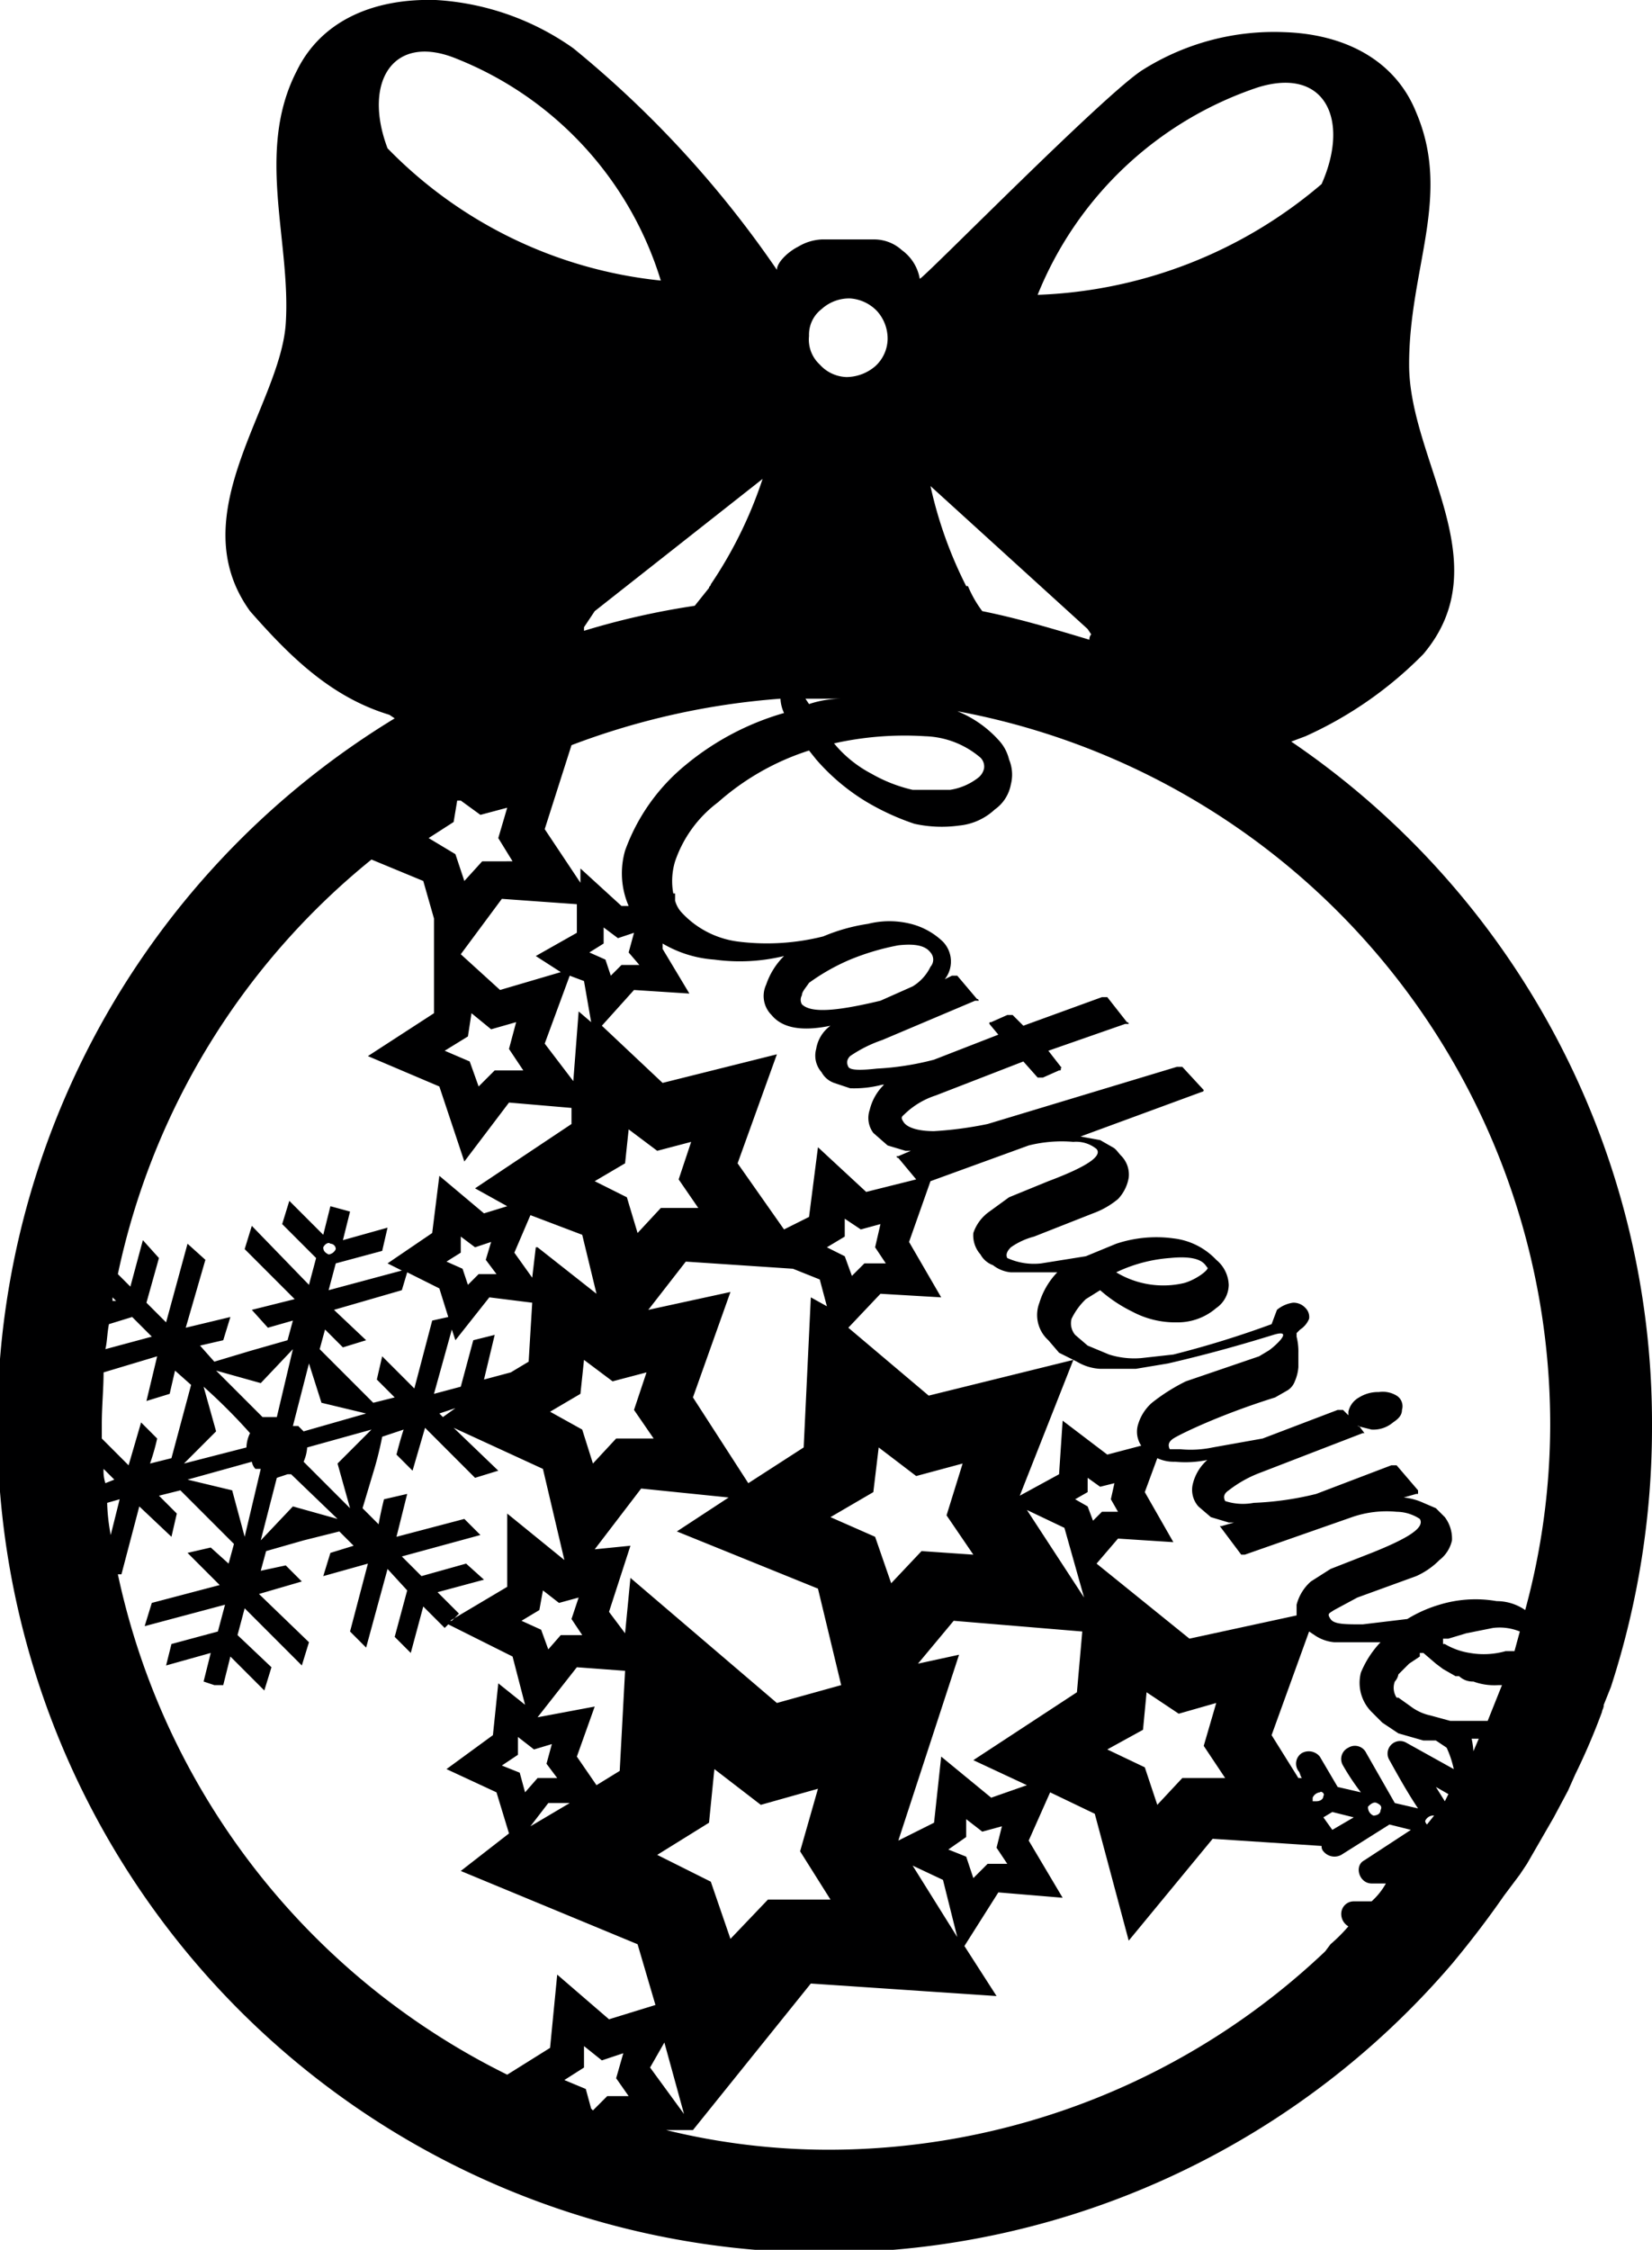 <svg xmlns="http://www.w3.org/2000/svg" viewBox="0 0 92.5 125.9"><defs><style>.cls-1{fill:#000001;fill-rule:evenodd;}</style></defs><title>Catherine</title><g id="Layer_2" data-name="Layer 2"><g id="Layer_1-2" data-name="Layer 1"><path class="cls-1" d="M72.3,41.5l.8-.3h0a21.8,21.8,0,0,0,6.6-4.6c4.3-5.1-.8-10.8-.8-16.2s2.4-9.4.4-14.1c-1.2-3-4.1-4.4-7.4-4.5A13.8,13.8,0,0,0,64,3.9C61.9,5.2,51.7,15.6,51.5,15.6a2.5,2.5,0,0,0-1-1.6,2.3,2.3,0,0,0-1.6-.6H46a2.8,2.8,0,0,0-1.3.4c-.6.3-1.2.9-1.2,1.3A58.8,58.8,0,0,0,32.1,2.7,14.8,14.8,0,0,0,24.4,0C21-.1,18,1.1,16.6,4c-2.3,4.5-.3,9.5-.6,14.1s-5.9,10.7-2,16.1c2.2,2.5,4.5,4.8,7.8,5.8h0l.3.2a46.3,46.3,0,1,0,59.2,69.7c1-1.2,2-2.5,2.9-3.8l.3-.4h0l.6-.8.4-.6,1.5-2.6h0l.8-1.5.4-.9a36.8,36.8,0,0,0,1.5-3.5c0-.1.1-.2.1-.4l.4-1a47,47,0,0,0,2.3-14.6A46.1,46.1,0,0,0,72.3,41.5Zm4.2,56.6a.7.7,0,0,0-1-.3.7.7,0,0,0-.3,1,13,13,0,0,0,1,1.5l-1.3-.3-1-1.7a.8.8,0,0,0-1-.2.7.7,0,0,0-.2,1c.1.1.1.3.2.4h-.2l-1.5-2.4,2.1-5.8.3.2a2.3,2.3,0,0,0,1.1.4h2.6a5.5,5.5,0,0,0-1.1,1.7,2.3,2.3,0,0,0,.6,2.2l.6.6.9.6,1.4.4h.7l.6.4a5.6,5.6,0,0,1,.4,1.2l-2.7-1.5a.7.7,0,0,0-.9,1c.5.9,1,1.8,1.6,2.7l-1.3-.3Zm.8,3.2c0,.2-.2.3-.4.3a.5.5,0,0,1-.3-.5c.1-.1.3-.3.5-.2S77.4,101.1,77.3,101.3Zm-1.5.4-1.2.7-.5-.7.5-.3Zm-1.7-1.2c0,.2-.2.3-.4.3h-.2v-.2a.5.5,0,0,1,.4-.3C74,100.2,74.2,100.4,74.1,100.5Zm-5.5-1H66.2l-1.4,1.5-.7-2.1-2.1-1,2-1.1.2-2.1L66,95.9l2.1-.6-.7,2.4Zm-2-7.8-5.2-4.2,1.2-1.4,3.1.2-1.6-2.8.7-1.9a2.2,2.2,0,0,0,1,.2,6,6,0,0,0,1.8-.1,2.6,2.6,0,0,0-.8,1.3,1.4,1.4,0,0,0,.3,1.3l.7.6,1,.3h.3l-.7.2h-.1L69.5,87h.2l6-2.1a5.9,5.9,0,0,1,2.5-.3,2.4,2.4,0,0,1,1.3.4c.3.5-.7,1.1-2.7,1.9l-2.3.9-1.1.7a2.6,2.6,0,0,0-.8,1.3v.6Zm-9.1,8.2-2,.7-2.8-2.3-.4,3.7-2,1,3.4-10.4-2.3.5,2-2.4,7.2.6-.3,3.4-5.8,3.8Zm-4.4,3.6,1-.7v-1l.9.7,1.1-.3-.3,1.2.6.9H55.3l-.8.8-.4-1.2Zm.5,4.9-2.5-4,1.7.8ZM33.1,118l-.3-1.1-1.2-.5,1.1-.7v-1.2l1,.8,1.2-.4-.4,1.4.7,1H34l-.8.8Zm3.7-14.2,2.9-1.8.3-3,2.6,2,3.2-.9-1,3.5,1.7,2.7H43l-2.1,2.2-1.1-3.2Zm1.5,14.5-1.9-2.6.8-1.4Zm5.2-23-8.2-7L35,91.4l-.9-1.2,1.2-3.7-2,.2,2.6-3.4,4.9.5-2.9,1.9,7.9,3.2,1.3,5.4Zm-13.4.8,2.2-2.8,2.7.2-.3,5.6-1.3.8-1.1-1.6,1-2.8Zm-5.6-7,2.6-.7-1-.9-2.5.7-1.1-1.1,4.4-1.2L26,85l-3.8,1,.6-2.4-1.3.3s-.2.8-.3,1.4l-.9-.9.6-2a19.4,19.4,0,0,0,.5-2l1.2-.4c-.2.6-.4,1.4-.4,1.4l.9.9.7-2.4,2.8,2.8,1.3-.4-2.5-2.4,5,2.3,1.2,5.1-3.2-2.6v4.1l-3.2,1.9h.1l.4-.4Zm-4.9-4.7L17,81.8a2.4,2.4,0,0,0,.2-.8l3.6-1-1.9,1.9ZM7.9,79.6,7.2,82,5.7,80.5v-.8c0-1,.1-2,.1-2.9l3-.9-.6,2.5L9.5,78l.3-1.3.9.8L9.6,81.6l-1.2.3a11.9,11.9,0,0,0,.4-1.4ZM6,84.1l.7-.2-.5,2A11,11,0,0,1,6,84.1Zm.3-11.5.2.2H6.3Zm-.2,1.5,1.3-.4,1.1,1.1-2.6.7C6,75.1,6,74.6,6.1,74.1Zm-.3,8.1.6.6-.5.2A2.2,2.2,0,0,1,5.8,82.2Zm6.3-2.1-.7-2.5A31.9,31.9,0,0,1,14,80.2a1.9,1.9,0,0,0-.2.8l-3.5.9Zm6.1-5.7,1,1,1.3-.4-1.8-1.7,3.8-1.1.3-1,1.8.9.5,1.6-.9.2-1,3.8-1.8-1.8-.3,1.3,1,1-1.2.3L19.4,77l-1.5-1.5Zm-.1-4.6c.1-.2.3-.3.4-.2a.3.3,0,0,1,.3.3.5.5,0,0,1-.4.3C18.2,70.1,18.1,70,18.1,69.8Zm9.7,1.5h-1l-.6.6-.3-.9-.9-.4.8-.5v-.9l.8.6.9-.3-.3,1ZM46.3,39.1h.9a5.8,5.8,0,0,0-1.9.3l-.2-.3Zm5.5,2.1a5,5,0,0,1,3.1,1.2.7.7,0,0,1,.2.6.9.9,0,0,1-.3.5,3.4,3.4,0,0,1-1.6.7H51.1a8.4,8.4,0,0,1-2.3-.9,6.8,6.8,0,0,1-2.1-1.7A18.1,18.1,0,0,1,51.8,41.2Zm-7.9-1.3a15.2,15.2,0,0,0-5.5,2.9A11,11,0,0,0,35,47.6a4.6,4.6,0,0,0,.2,3.1h-.4l-2.3-2.1v.8l-2-3,1.5-4.7a41.5,41.5,0,0,1,11.7-2.6A2.1,2.1,0,0,0,43.9,39.9Zm-.7,16.9q.9,1.1,3.3.6h0a2,2,0,0,0-.8,1.3A1.4,1.4,0,0,0,46,60a1.3,1.3,0,0,0,.7.6l.9.3a6.2,6.2,0,0,0,1.8-.2h.1a2.9,2.9,0,0,0-.8,1.4,1.4,1.4,0,0,0,.2,1.3l.8.7,1,.3H51l-.7.3h-.1a.1.1,0,0,0,.1.1l1,1.2-2.8.7-2.7-2.5-.5,3.9-1.4.7-2.6-3.7,2.2-6.1-6.4,1.6-3.4-3.2,1.8-2,3.1.2-1.5-2.5v-.3a6.6,6.6,0,0,0,2.9.9,10.5,10.5,0,0,0,3.9-.2,4.1,4.1,0,0,0-1,1.6A1.5,1.5,0,0,0,43.2,56.8Zm1.7-1.1c0-.2.2-.4.4-.7a11.7,11.7,0,0,1,2.3-1.3,13.8,13.8,0,0,1,2.7-.8c.9-.1,1.5,0,1.8.4a.6.6,0,0,1,0,.8,2.6,2.6,0,0,1-1,1.1l-1.8.8c-2.5.6-3.9.7-4.4.2A.5.5,0,0,1,44.9,55.7Zm10,14.5a1.3,1.3,0,0,0,.7.6,1.9,1.9,0,0,0,1,.4h2.6a4.2,4.2,0,0,0-1,1.7,1.9,1.9,0,0,0,.5,2.1l.6.7,1,.5a2.8,2.8,0,0,0,1.3.4h2l1.8-.3h0c2.6-.6,4.6-1.2,5.9-1.6s-.1.8-.3.9l-.5.3-4.1,1.4a10.5,10.5,0,0,0-1.9,1.2,2.6,2.6,0,0,0-.8,1.3,1.4,1.4,0,0,0,.2,1.1l-1.9.5-2.5-1.9-.2,3-2.2,1.2,3-7.6-8.1,2-4.5-3.8,1.8-1.9,3.4.2-1.8-3.1,1.2-3.4,5.5-2a7.6,7.6,0,0,1,2.5-.2,1.8,1.8,0,0,1,1.3.4q.5.6-2.7,1.8l-2.2.9-1.1.8a2.4,2.4,0,0,0-.9,1.2A1.6,1.6,0,0,0,54.9,70.2ZM36.3,73.3l2.1-2.7,6,.4,1.5.6.4,1.5-.9-.5L45,81l-3.1,2-3.1-4.8,2.1-5.9ZM35.8,54h-1l-.6.6-.3-.9-.9-.4.8-.5v-.9l.8.6.9-.3-.3,1.1Zm3.3,13.6H37l-1.3,1.4L35.1,67l-1.8-.9,1.7-1,.2-1.9,1.6,1.2,1.9-.5L38,66Zm-2.9,9.2-.7,2.1,1.1,1.6H34.5l-1.3,1.4-.6-1.9L30.8,79l1.7-1,.2-1.9,1.6,1.2Zm10.1-7,1-.6v-1l.9.6,1.1-.3-.3,1.3.6.9H48.4l-.7.7-.4-1.1ZM25.4,46l.2-1.2h.2l1.1.8,1.5-.4-.5,1.7.8,1.3H27l-1,1.1-.5-1.5L24,46.9Zm.8,12,.2-1.3,1.1.9,1.4-.4-.4,1.5.8,1.2H27.7l-.9.9-.5-1.4-1.4-.6ZM28,55.4l-2.2-2,2.3-3.1,4.2.3v1.6l-2.3,1.3,1.4.9Zm3.9-.8.8.3.4,2.3-.7-.6-.3,3.9-1.6-2.1Zm.7,14.5.8,3.3-3.3-2.6H30l-.2,1.7-1-1.4.9-2.1Zm-2.8,3.8-.2,3.3-1,.6-1.5.4.6-2.5-1.2.3-.7,2.6-1.5.4,1-3.6.2.6,1.9-2.4Zm-5.2,6.2.9-.3-.7.5ZM18,78.5l2.5.6-3.5,1-.3-.3h-.3l.9-3.5Zm-2.5.8h-.8l-2.6-2.6,2.5.7,1.8-1.9Zm-1.4,2.5a.8.8,0,0,0,.2.4h.3L13.7,86,13,83.4l-2.5-.6Zm1.4.9.6-.2h.2L18.9,85l-2.5-.7-1.8,1.9Zm14.7,7.4.2-1.1.9.7,1.1-.3L32,90.6l.6.9H31.4l-.7.8-.4-1.1-1.1-.5Zm1,9.4H30.1l-.7.8-.3-1.1-1-.4.9-.6v-1l.9.7,1-.3-.3,1.1Zm-.5,1.4h1.2l-2.2,1.3Zm15.8-16,2.4-1.4.3-2.5,2.1,1.6,2.6-.7L53,84.8,54.5,87l-2.9-.2-1.7,1.8L49,86Zm11-.4,2.1,1,1.1,3.9Zm2.7-.6.7-.4v-.8l.7.5.8-.2-.2.9.4.7h-.9l-.5.5-.3-.8Zm21.9,7.5,1.5-.3a3,3,0,0,1,1.5.2l-.3,1.1h-.5a4.5,4.5,0,0,1-2,.1,3.9,3.9,0,0,1-1.4-.5h-.1v-.3h.3Zm-1.2,9.4-.5-.8.7.4Zm1.5-3.5h.4l-.3.7A4.3,4.3,0,0,0,82.4,97.3Zm-2.9-4.8h.2l.7.6.4.3.7.4h.2a1.1,1.1,0,0,0,.8.3,3.4,3.4,0,0,0,1.4.2h.2l-.8,2H81.2L80.1,96a2.8,2.8,0,0,1-1.1-.5l-.7-.5h-.1a1,1,0,0,1-.1-.9.8.8,0,0,0,.2-.4l.6-.6.6-.4Zm.3,9.4a.5.5,0,0,1,.5-.3h0l-.4.5C79.9,102.1,79.8,102,79.8,101.9Zm7-22.2a39.6,39.6,0,0,1-1.4,10.4,2.8,2.8,0,0,0-1.6-.5,6.9,6.9,0,0,0-3.2.2,7.5,7.5,0,0,0-1.8.8l-2.5.3c-1,0-1.6,0-1.8-.3s-.1-.3.2-.5l1.3-.7,3.3-1.2a4.3,4.3,0,0,0,1.3-.9,1.9,1.9,0,0,0,.7-1.1,2,2,0,0,0-.4-1.3l-.5-.5-.7-.3a3.5,3.5,0,0,0-1.1-.3l.7-.2h.1v-.2L78.2,82h-.3l-4.2,1.6h0a17.2,17.2,0,0,1-3.5.5,3.2,3.2,0,0,1-1.6-.1c-.1-.2-.1-.4.2-.6a6.7,6.7,0,0,1,1.8-1l5.7-2.2h.1l-.3-.4H76l.8.2a1.7,1.7,0,0,0,1.2-.4c.3-.2.5-.4.5-.7a.7.7,0,0,0-.3-.8,1.5,1.5,0,0,0-1-.2,2,2,0,0,0-1.1.3,1.2,1.2,0,0,0-.6.8v.2h0l-.3-.3h-.3l-4.2,1.6-2.8.5a6,6,0,0,1-1.8.1h-.6c-.1-.2-.1-.4.2-.6s2.5-1.3,5.7-2.3l.7-.4a1,1,0,0,0,.4-.5,2.4,2.4,0,0,0,.2-.8v-.8a3.4,3.4,0,0,0-.1-.9v-.2l.2-.2a1.3,1.3,0,0,0,.5-.6.7.7,0,0,0-.2-.6.9.9,0,0,0-.7-.3,1.8,1.8,0,0,0-.9.4l-.3.8a54.4,54.4,0,0,1-5.5,1.7l-1.8.2a4.7,4.7,0,0,1-1.8-.2l-1.2-.5-.7-.6a1,1,0,0,1-.2-.9,3.8,3.8,0,0,1,.8-1.1l.8-.5a8.1,8.1,0,0,0,1.8,1.2,5.1,5.1,0,0,0,2.5.6,3.3,3.3,0,0,0,2.2-.8,1.6,1.6,0,0,0,.7-1.3,1.9,1.9,0,0,0-.7-1.4,3.9,3.9,0,0,0-2.4-1.2,7.1,7.1,0,0,0-3.2.3l-1.7.7-2.5.4a3.6,3.6,0,0,1-1.9-.3c-.1-.2,0-.4.2-.6a4,4,0,0,1,1.3-.6l3.3-1.3a4.7,4.7,0,0,0,1.4-.8,2.3,2.3,0,0,0,.6-1.2,1.5,1.5,0,0,0-.4-1.2c-.2-.2-.3-.4-.5-.5l-.7-.4-1.1-.2,6.8-2.5a.1.1,0,0,0,.1-.1h0l-1.2-1.3h-.3L55.3,62.9a20.8,20.8,0,0,1-3,.4c-.9,0-1.5-.2-1.7-.5s-.1-.3.1-.5a4.5,4.5,0,0,1,1.7-1l4.9-1.9.8.9h.3l.9-.4c.1,0,.1,0,.1-.1s.1,0,0-.1l-.7-.9L63,57.3h.2a.1.1,0,0,0-.1-.1L62,55.8h-.3l-4.4,1.6-.6-.6h-.3l-.9.4c-.1,0-.1,0-.1.1h0l.5.6-3.6,1.4a15.7,15.7,0,0,1-3.2.5c-.9.1-1.5.1-1.6-.1s-.1-.4.1-.6a7.4,7.4,0,0,1,1.8-.9L54.6,56h.2a.1.1,0,0,0-.1-.1l-1.1-1.3h-.3l-.4.2a1.6,1.6,0,0,0-.1-2.1,4,4,0,0,0-1.8-1,4.9,4.9,0,0,0-2.4,0,10.3,10.3,0,0,0-2.5.7h0a12.9,12.9,0,0,1-4.7.3,5.2,5.2,0,0,1-3.2-1.6,1.6,1.6,0,0,1-.4-.7V50h-.1a3.8,3.8,0,0,1,.1-1.8,6.9,6.9,0,0,1,2.4-3.3A14.2,14.2,0,0,1,45.3,42l.4.5a11.8,11.8,0,0,0,2.7,2.3,13.8,13.8,0,0,0,2.8,1.3,7.1,7.1,0,0,0,2.5.1,3.4,3.4,0,0,0,2-.9,2.2,2.2,0,0,0,.9-1.4,2.2,2.2,0,0,0-.1-1.4,2.4,2.4,0,0,0-.6-1.1,6.3,6.3,0,0,0-2.3-1.6A40.6,40.6,0,0,1,86.8,79.7ZM62.5,71.2a8.4,8.4,0,0,1,3-.8c1-.1,1.7,0,2,.4s.1.1.1.2-.6.6-1.3.8A5.1,5.1,0,0,1,62.5,71.2ZM70.4,4.9c3.8-1.2,5.2,1.8,3.6,5.4a25.9,25.9,0,0,1-15.9,6.2A20.2,20.2,0,0,1,70.4,4.9ZM60.9,35.2l.2.3a.4.4,0,0,0-.1.3c-2-.6-4-1.2-6-1.6a6.4,6.4,0,0,1-.8-1.4h-.1a23.5,23.5,0,0,1-2-5.6ZM46,17.3a2.3,2.3,0,0,1,1.6-.6,2.3,2.3,0,0,1,1.5.7,2.3,2.3,0,0,1,.6,1.6,2.1,2.1,0,0,1-.7,1.5,2.5,2.5,0,0,1-1.6.6,2.1,2.1,0,0,1-1.5-.7,1.9,1.9,0,0,1-.6-1.6A1.8,1.8,0,0,1,46,17.3ZM39.8,32.7h0c0,.1-.1.1-.1.2l-.8,1a42.9,42.9,0,0,0-6.2,1.4v-.2l.6-.9,9.4-7.4A23.9,23.9,0,0,1,39.8,32.7ZM21.7,8.3c-1.4-3.7.3-6.5,3.9-5A19.5,19.5,0,0,1,37,15.7,24.9,24.9,0,0,1,21.7,8.3Zm-.9,39.8,2.9,1.2.6,2.1v5.3l-3.7,2.4,4,1.7L26,65l2.5-3.3L32,62v.9l-5.4,3.6,1.8,1-1.3.4-2.5-2.1L24.2,69l-2.5,1.7.8.4-4.1,1.1.4-1.5,2.6-.7.3-1.3-2.5.7.4-1.6-1.1-.3-.4,1.6-1.9-1.9-.4,1.3,1.9,1.9-.4,1.5-3.2-3.3-.4,1.3,2.8,2.8-2.4.6.9,1,1.4-.4L16.1,75l-2.1.6-2,.6-.8-.9,1.3-.3.4-1.3-2.5.6,1.1-3.8-1-.9L9.3,74,8.2,72.9l.7-2.5-.9-1L7.3,72l-.7-.7A40.6,40.6,0,0,1,20.8,48.1ZM6.6,88.1h.2l1-3.8L9.6,86l.3-1.3-1-1,1.2-.3,1.5,1.5,1.5,1.5-.3,1.1-1-.9-1.3.3,1.8,1.8-3.8,1L8.1,91l4.5-1.2-.4,1.5L9.6,92l-.3,1.2,2.5-.7-.4,1.6.6.2h.5l.4-1.6,1.9,1.9.4-1.3-1.9-1.8.4-1.5,3.2,3.2.4-1.3-2.8-2.7,2.4-.7-.9-.9-1.4.3.3-1.1,2.1-.6,2-.5.8.8-1.3.4-.4,1.3,2.5-.7-1,3.8.9.9,1.2-4.4L22.8,89l-.7,2.6.9.9.7-2.6,1.2,1.2.2-.2,3.6,1.8.7,2.7-1.5-1.2-.3,2.9L25,99l2.8,1.3.7,2.3-2.7,2.1,9.9,4.1,1,3.4-2.6.8-2.9-2.5-.4,4.1-2.4,1.5A40.7,40.7,0,0,1,6.6,88.1Zm30.7,31.1h1.5l6.6-8.2,10.4.7L54,108.9l1.9-3,3.6.3L57.6,103l1.2-2.7,2.5,1.2,1.9,7.1,4.7-5.7,6.1.4a.4.4,0,0,0,.1.3.8.8,0,0,0,1,.2l2.7-1.7,1.2.3-2.6,1.7c-.6.3-.3,1.3.4,1.3h.8a3.9,3.9,0,0,1-.8,1h-1a.7.7,0,0,0-.7.7.8.8,0,0,0,.4.7,9.4,9.4,0,0,1-1,1l-.3.4a40.4,40.4,0,0,1-27.9,11.1A38.2,38.2,0,0,1,37.3,119.2Z"/></g></g></svg>